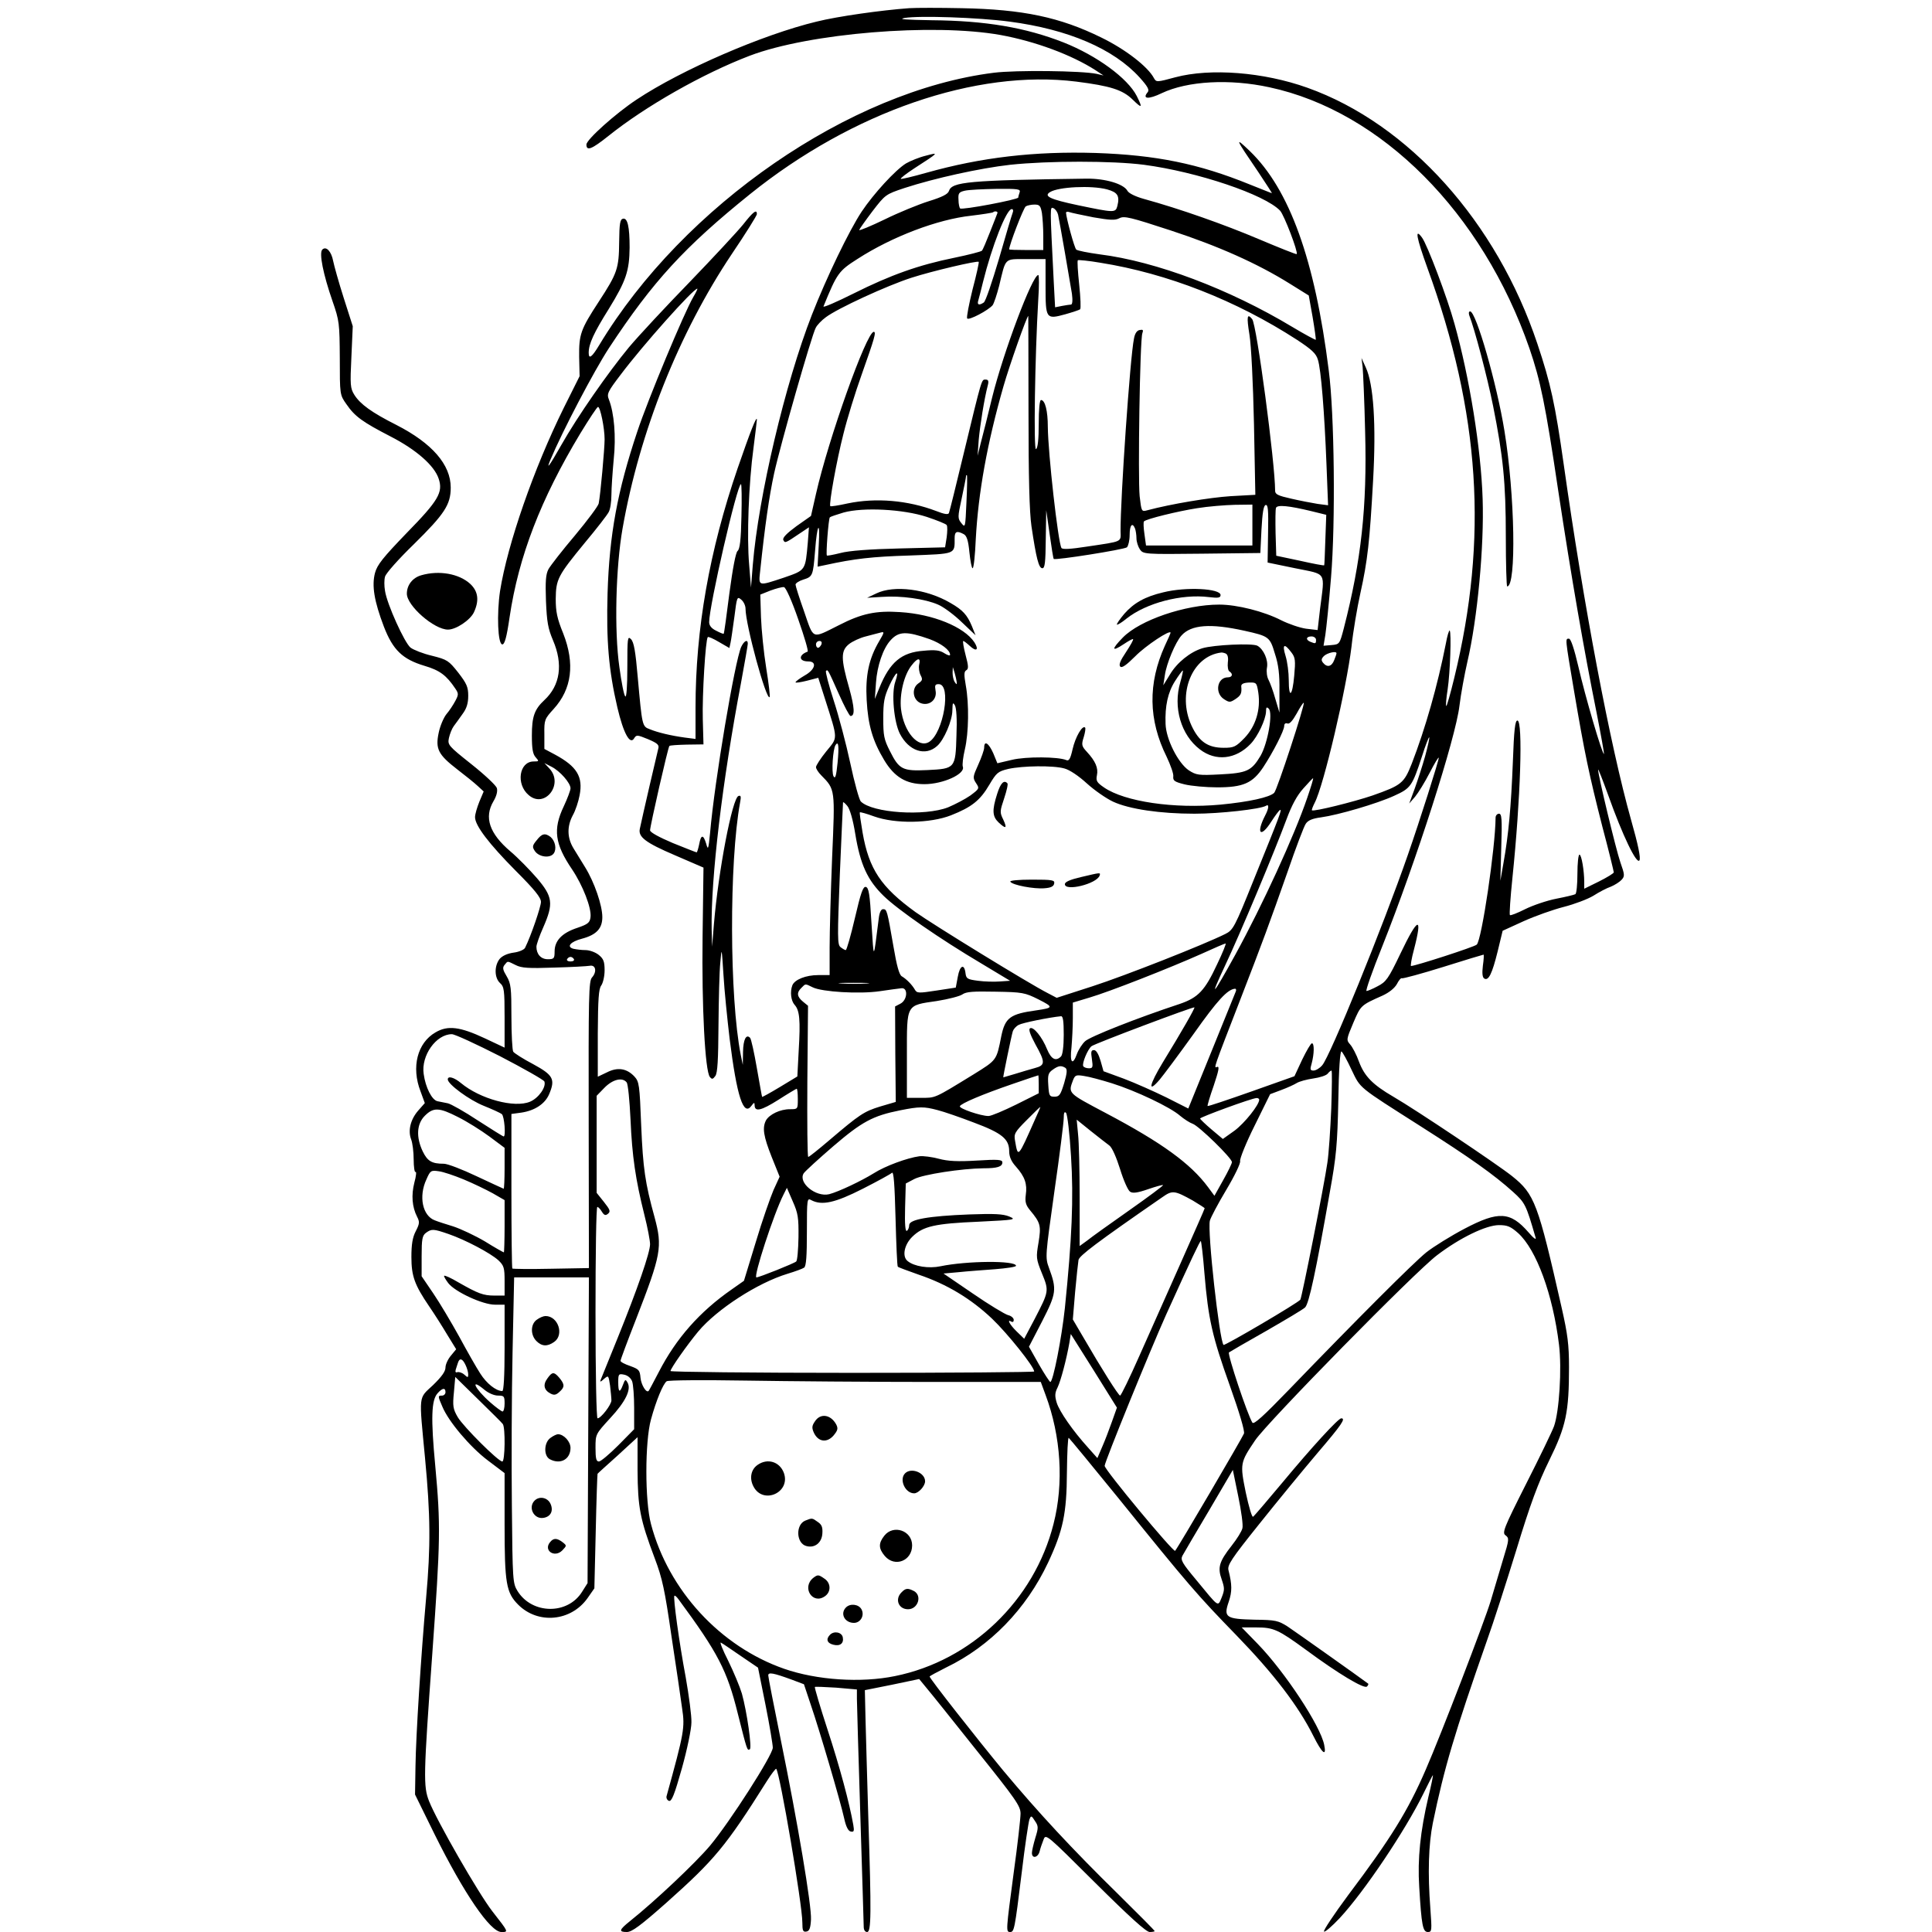 <?xml version="1.0" encoding="utf-8"?>
<!-- Generator: Adobe Illustrator 21.0.0, SVG Export Plug-In . SVG Version: 6.00 Build 0)  -->
<svg version="1.1" id="图层_1" xmlns="http://www.w3.org/2000/svg" xmlns:xlink="http://www.w3.org/1999/xlink" x="0px" y="0px"
	 viewBox="0 0 850 850" style="enable-background:new 0 0 850 850;" xml:space="preserve">
<g transform="translate(0,0) scale(1,1)">
	<path d="M423,3.6c27.1,0.5,43.4,4,61.5,12.9c10.7,5.2,20.6,12.9,23.2,17.9c1,1.8,1.3,1.8,9.4-0.4c15.4-4.1,38.8-2.3,58.1,4.6
		c44.6,15.9,83.3,59.1,101.2,112.7c5.8,17.3,7.8,26.4,11.6,53.2c8.7,61.6,20.4,123.5,29.6,156.2c3.1,10.9,4.3,16.7,3.7,17.8
		c-1.2,2.1-7.5-11.1-13.7-28.5c-2.5-6.9-4.5-12-4.5-11.4c-0.1,2.1,7.8,35,9.8,40.8c1.9,5.4,2,6.1,0.5,7.7c-0.8,0.9-3,2.3-4.7,3
		c-1.8,0.6-5.2,2.4-7.7,4c-2.5,1.5-8.3,3.7-13,4.9c-4.7,1.2-12.6,4-17.7,6.3l-9.2,4.2l-2.2,9.1c-2.4,9.7-4,13.1-5.9,11.9
		c-0.8-0.5-1-2.3-0.6-5.6c0.4-2.7,0.5-4.9,0.3-4.9s-8.2,2.4-17.7,5.4c-9.6,3-17.8,5.2-18.2,5c-0.4-0.3-1.4,0.9-2.2,2.5
		c-1,1.8-3.3,3.7-6.3,5.1c-9.7,4.3-9.6,4.3-12.9,12c-3.1,7.3-3.1,7.6-1.4,9.5c1,1.1,2.8,4.5,3.9,7.6c2.4,6.4,6,10.1,15.1,15.4
		c10,5.8,45.8,29.8,52.2,34.9c10,8,11.4,11.8,21.9,58.1c2.6,11.5,3.2,16.1,3.2,26c0,19.8-1.3,26-8.7,41c-4.9,10-8.3,19.1-14.5,39.5
		c-4.5,14.6-10.2,32.3-12.8,39.5c-14.4,41.1-18.9,56.3-23.9,80.5c-1.9,9.4-2.3,22.2-1.1,37.7c0.7,9.7,0.7,10.3-1.1,10.3
		c-2.2,0-2.8-2.8-3.8-19.9c-0.8-12.2,0.5-24.5,4-39.4c1.3-5.3,2.2-9.7,2-9.7c-0.1,0-2,3.7-4.2,8.2c-7.9,16.1-26,43.1-36.8,54.7
		c-3.4,3.6-6.5,6.3-6.9,5.9c-0.4-0.4,4.4-7.6,10.7-16.1c18.6-24.7,26.3-37.1,34.1-55.2c6.8-15.6,25.8-65.1,28.5-74
		c1.6-5.5,4.2-14,5.6-18.8c2.6-8.4,2.6-9,1-10.2c-1.6-1.1-0.9-3,9-22.6c6-11.8,11.5-23.2,12.3-25.4c2.3-6.4,3.5-25.4,2.2-35.9
		c-2.7-22-9.9-41.8-18-49.1c-3.3-2.9-4.7-3.5-8.4-3.5c-5.7,0-17.2,5.6-27.2,13.2c-9.5,7.1-74.9,73.7-80.1,81.5
		c-6.6,9.8-6.7,10.2-4.1,23c1.3,6.1,2.7,10.9,3.2,10.6c0.4-0.2,6.2-7,12.8-14.9c13.2-15.9,24.7-28.4,26-28.4
		c2.1,0,0.2,2.8-10.4,15.2c-6.2,7.3-17.7,21.3-25.6,31.2c-12.5,15.6-14.2,18.2-13.6,20.5c1.6,6.3,1.6,9.3,0.1,13.8
		c-2.4,6.9-1.2,7.6,11.4,7.9c9.2,0.1,10.4,0.4,14.5,3c3.3,2.2,32.1,22.6,35.4,25.1c0.3,0.2,0,0.8-0.5,1.3
		c-1.2,1.2-12.7-5.7-26.9-16.2c-12.2-8.9-14.2-9.8-21.8-9.8h-6.4l7.1,7.3c12,12.4,27.6,36.1,29.2,44.4c1.1,5.4-0.9,3.8-4.8-4
		c-6.6-13.2-17.5-27.4-33.8-44.2c-17.1-17.6-20.8-21.8-51.8-60.2c-11.7-14.4-21.6-26.4-22-26.7c-0.4-0.2-0.7,6.6-0.8,15.2
		c-0.1,18.1-1.7,25.6-8.3,39.7c-9.6,20.4-25.5,36.8-44.8,46.1c-4,2-7.3,3.8-7.3,4c0,0.9,20.3,26.7,32.4,41.4
		c15.8,18.9,30.6,34.8,50.5,54.3c8.8,8.7,16.1,16,16.1,16.3c0,0.2-1,0.4-2.2,0.4c-1.5,0-8.8-6.6-24-21.7
		c-21.6-21.5-21.7-21.6-22.7-18.9c-0.6,1.5-1.4,3.8-1.7,5.1c-0.7,2.8-3.4,3.4-3.4,0.7c0-0.9,0.7-3.9,1.5-6.6
		c1.4-4.5,1.4-5.2-0.2-7.5c-1.5-2.4-1.7-2.4-2.4-0.6c-0.4,1.1-2,11.7-3.4,23.5c-3.1,25.2-3.3,26-5.1,26c-1.9,0-1.8-0.6,1.6-26.2
		c1.7-12.2,3-23.9,3-25.9c0-3.3-2.1-6.3-19.1-27.5c-10.5-13.2-20.5-25.7-22.3-27.8l-3.2-3.9l-11.9,2.5l-12,2.4l0.3,13
		c0.2,7.1,0.7,26.2,1.2,42.4c1.4,43.4,1.3,51-0.5,51c-0.9,0-1.5-0.9-1.5-2.3c0-1.2-0.7-23.3-1.5-49.2s-1.5-48.9-1.5-51.1v-4.1
		l-9.1-0.8c-5-0.3-9.2-0.5-9.4-0.3c-0.2,0.2,2.3,8.7,5.6,18.8c5.4,16.5,9.6,32.2,11.3,41.8c0.5,2.8,0.3,3.3-1.1,3
		c-1.1-0.2-2.1-2.1-2.9-5.8c-1.7-7.7-10.8-38.6-14.6-49.7l-3.1-9.3l-5.3-2c-8.2-3-10.4-3.4-10.4-1.9c0,0.8,2.5,13.5,5.5,28.3
		c7.5,36.7,13.6,73,13.3,79.1c-0.2,3.8-0.7,5.1-2,5.3c-1.5,0.3-1.8-0.4-1.8-4c0-7.8-9.9-66-11.5-67.6c-0.2-0.2-2.1,2.2-4.1,5.4
		c-18.1,28.8-23.1,34.7-44.3,53.6c-11.3,10-15.1,12.8-17.3,12.8c-3.7,0-3.5-0.9,1.5-4.9c10.9-8.7,28.6-25.4,35.1-33.1
		c8.7-10.4,27.6-39.9,27.6-43.1c0-1.3-1.4-9.8-3.2-18.8l-3.3-16.4l-7.5-5.1c-4.1-2.8-8-5.5-8.8-5.9c-0.7-0.5,0.7,3.1,3.2,8
		c2.4,4.9,5.1,11.4,6,14.4c2.2,7.9,4.5,23.9,3.5,24.5c-1.2,0.7-1.2,0.5-5.3-15.7c-4.7-19-8.7-26.7-26.1-50.3
		c-0.8-1.1-1.6-1.8-1.8-1.5c-0.6,0.7,2.1,20.5,5,35.9c1.4,8,2.6,16.9,2.5,19.8c0,2.9-1.9,12-4.2,20.2c-3.3,11.7-4.5,14.7-5.7,14.3
		c-0.8-0.3-1.3-1.3-1-2.2c7.7-27.9,8.1-30,6.8-38.5c-0.6-4.5-2.7-18.8-4.7-31.9c-2.9-20.1-4-25.3-7.3-34
		c-6.5-17.2-7.5-22.5-7.6-38.8v-14.6l-8.7,8c-4.9,4.4-8.9,8-8.9,8.1c-0.1,0.1-0.5,11.4-0.8,25.3l-0.6,25.1l-3,4.3
		c-7.3,10.3-21.8,11.6-30.5,2.9c-5.3-5.3-6-9.4-6-35.4v-22.5l-7.4-5.6c-7.7-5.8-17.3-17.1-20-23.7c-2-4.6-2-4.8-0.1-4.8
		c0.8,0,1.5-0.7,1.5-1.5c0-2.1-1.4-1.9-3.5,0.5c-2.7,3-3,10.8-1,31.9c2.4,26.2,2.3,32.4-1.3,82.6c-3.9,54-4,58.4-1.4,65
		c3.4,8.6,21.8,40.7,27.9,48.5c7.1,9.1,7.1,9,3.9,9c-4.9,0-16.5-17-29.4-43l-8.6-17.5l0.2-12.5c0.2-13.8,2.4-48.2,4.7-74.3
		c2-22.4,1.9-36-0.5-61.2c-2.7-28.5-3-26,3.5-32.1c3.8-3.7,5.5-6,5.5-7.8c0-1.3,1.1-3.7,2.4-5.2l2.3-2.8l-4-6.5
		c-2.2-3.7-5.7-9.2-7.9-12.4c-6.4-9.4-7.8-13.3-7.8-21.7c0-5.5,0.5-8.6,1.9-11.3c1.7-3.3,1.8-4.1,0.6-6.4c-2.2-4.3-2.6-9.5-1.2-15
		c0.8-2.9,1-5,0.5-4.7c-0.4,0.3-0.8-2.2-0.8-5.5c0-3.3-0.5-7.2-1.1-8.8c-1.5-3.9-0.3-8.8,3.1-12.7l2.9-3.3l-1.9-5.2
		c-4.1-10.6-1.4-21.3,6.6-25.9c5.4-3.2,10.8-2.5,21.7,2.6l8.7,4.1v-13.3c0-12-0.2-13.5-2-15.1c-2.5-2.3-2.6-7.5-0.2-10.6
		c1.2-1.4,3.4-2.4,6.2-2.8c2.4-0.3,4.6-1.3,5-2.1c2.6-5.2,7-18.1,7-20.2c0-1.9-2.7-5.3-11.1-13.7c-11.8-11.9-17.9-19.9-17.9-23.6
		c0-1.3,0.9-4.3,1.9-6.8l1.9-4.5l-2.6-2.4c-1.5-1.4-5.6-4.7-9-7.3c-8.4-6.5-9.7-9-8.2-16.1c0.6-3,2.2-6.7,3.4-8.2
		c1.3-1.5,3-4.1,3.9-5.8c1.5-2.8,1.5-3.3,0-5.5c-3.9-5.8-6.8-8-13.6-10c-9.6-2.9-13.8-6.9-17.8-17.2c-4.3-11.3-5.4-18.1-3.9-23.7
		c1-3.6,3.5-6.7,13.9-17.5c14-14.3,16.1-17.9,14.1-23.9c-1.9-5.8-9.9-12.8-21.2-18.6c-12.4-6.4-15.7-8.8-19.4-14.2
		c-2.9-4.1-2.9-4.2-2.9-20.2c-0.1-15.4-0.2-16.5-3.2-25.1c-4.1-11.8-6-21.2-4.5-22.7c1.7-1.7,4,0.8,4.8,5.1c0.4,2,2.4,9.2,4.6,16.1
		l4,12.5l-0.6,13.5c-0.6,12.4-0.5,13.8,1.3,16.7c2.6,4.1,7.5,7.7,18.6,13.3c15.6,8,23.8,17.4,23.8,27.5c0,7.5-2.7,11.6-16.2,24.9
		c-6.7,6.5-12.4,12.9-12.7,14.3c-0.4,1.3-0.4,4.1,0,6.3c0.9,5.9,8.6,22.8,11.2,24.9c1.3,1,5.6,2.7,9.5,3.6c6.7,1.7,7.3,2.1,11.5,7.4
		c3.7,4.8,4.4,6.3,4.4,10.2c0,3.3-0.7,5.6-2.5,8c-1.3,1.9-3.1,4.3-3.9,5.4c-0.8,1.1-1.7,3.4-2.1,5.2c-0.6,3-0.3,3.4,9.9,11.5
		c5.8,4.6,10.8,9.3,11.2,10.5c0.4,1.5-0.2,3.6-1.5,5.8c-4.2,7.1-1.8,14.2,7.5,22.1c3.2,2.7,8.3,7.9,11.6,11.7
		c7,8.2,7.4,11.2,2.8,21.7c-1.7,3.8-3,7.6-3,8.5c0,3.3,2,5.5,5,5.5c2.7,0,3-0.3,3-3.4c0-4.8,3.3-8.2,10-10.4
		c4.7-1.6,5.5-2.3,5.8-4.7c0.5-4-3.4-14-8.1-21c-7.6-11.2-8.5-17.6-3.7-27.7c1.6-3.4,3-7.1,3-8c0-2.3-4.6-7.6-8.4-9.5l-3.1-1.6
		l2.3,2.5c6.3,6.9-2.2,17.7-9.2,11.6c-5.7-4.8-4.2-14.8,2.2-14.8c2.4,0,2.4-0.1,0.9-1.8c-1.3-1.4-1.7-3.8-1.7-9.6
		c0-8.3,1.1-11.5,5.5-15.6c7-6.5,8.3-15.8,3.8-26.3c-2.2-5.2-2.7-8-3.1-17.3c-0.3-8.7-0.1-11.7,1.1-14c0.9-1.6,6.1-8.3,11.7-14.9
		c5.5-6.6,10.2-12.9,10.4-14c0.8-4,2.6-24.2,2.6-28.2c0-5-1.9-14.3-2.9-14.3c-0.4,0-3.9,5.3-7.8,11.7c-17.4,28.9-27.1,54-31.1,80.8
		c-1.3,9-2.2,12-3.2,12c-2,0-2.5-13.4-1-23.5c3.3-20.7,14.9-54,28-80.5l7-14l-0.2-8.5c-0.1-9.9,0.6-12,8.7-24.4
		c8.1-12.4,8.8-14.5,8.9-26.1c0.1-8.3,0.4-10,1.7-10.3c2-0.4,2.9,3.5,2.9,12.7c-0.1,10.3-1.6,14.7-9.1,26.9
		c-6.7,10.7-8.9,15.5-8.9,19.4c0,3,1.4,2,4.7-3.5C300.7,90.4,374,39.9,437.3,32c9.6-1.2,38.6-0.9,45.2,0.5l3,0.7l-3.5-2.3
		c-10.6-6.8-26.5-12.7-41.8-15.5c-29.7-5.3-84.2-0.8-110.3,9.1c-20.7,7.9-46,22.3-62.2,35.3c-7.4,5.9-9.7,6.8-9.7,3.8
		c0-2.2,13-13.8,22.1-19.8c19.7-13.1,55.5-28.6,79.2-34.3c9.2-2.3,28.4-5,40.7-5.9C403,3.4,413.4,3.4,423,3.6z M398,7.9
		c-3.1,0.6,0.6,0.8,12,1c23.6,0.2,41.2,3.2,58,9.8c14.6,5.8,28.1,15.7,32.1,23.5c2.7,5.4,2.4,5.7-1.8,1.6c-4.4-4.3-9.8-6-24.8-7.9
		c-44-5.5-98.5,13.3-143.5,49.5c-28.8,23.2-42.7,38.3-62,67.6c-6.7,10.2-20.7,37-25.8,49.2c-2.1,5-0.6,3,4.8-6.5
		c7-12.4,20.6-31.9,29.7-42.9c4.2-5,16.2-17.9,26.7-28.7c10.5-10.9,21.1-22.3,23.6-25.4c4.4-5.6,6-6.8,6-4.5c0,0.6-4.9,8.5-11,17.5
		c-23.3,34.8-40.6,78.2-48.1,120.8c-3,17.1-3.7,45-1.4,61c0.9,6.6,2,12.4,2.6,12.9c0.5,0.6,0.9-4.2,0.9-12.9
		c0-12.9,0.1-13.8,1.6-12.3c1.3,1.3,2,5.4,3,17c1.9,21,1.9,21.4,5.2,22.6c3.6,1.5,9.6,2.9,15.5,3.7l4.7,0.6v-13.8
		c0-34.5,6.1-69,18.5-105.2c5.6-16.2,8.4-23.4,8.5-21.5c0,0.5-0.7,6.2-1.5,12.5c-2.1,15.4-3,39.2-1.9,51.4l0.8,10l0.8-10
		c2.5-30.1,14.2-79.8,26-110c6.4-16.4,16.4-37.1,21.9-45.4c5.2-7.8,14.8-18.3,19.5-21.2c1.9-1.1,5.8-2.7,8.7-3.4
		c6-1.6,5.9-1.5-5.1,5.6c-3.5,2.3-6.1,4.3-5.9,4.6c0.2,0.2,5.3-1,11.3-2.7c24.2-6.8,47.6-9.5,74.4-8.7c26.6,0.9,45.3,4.7,67.7,13.8
		c5.3,2.1,9.7,3.9,9.9,3.9c0.1,0-2.6-4.2-6-9.3c-10.3-15.1-10.6-15.8-3.7-9.2c17.4,16.8,28.6,47.7,34.7,96.5c2.5,19.1,3,66.9,1,91
		c-0.9,11.3-2.1,22.7-2.5,25.3l-0.8,4.8l3.5-0.3c3.5-0.3,3.6-0.4,5.4-7.3c7.7-29.9,10.3-53.5,9.4-86.5c-0.3-13.5-0.9-26.3-1.1-28.5
		l-0.5-4l1.9,4.2c3.4,7.3,4.6,25,3.2,49.7c-1.5,26.9-2.4,35.2-5.6,49.6c-1.4,6.3-3.2,16.9-3.9,23.5c-2.2,18.2-12.2,61.1-16.2,68.7
		c-0.8,1.6-1.4,3.1-1.2,3.3c0.7,0.7,18.7-3.8,26.6-6.5c12.8-4.5,13.9-5.4,17.3-14c6-15.5,11.4-34.5,15-52.8c0.6-3.4,1.4-6,1.7-5.8
		c0.8,0.9,0.2,18.6-0.9,25.9c-0.6,3.8-0.9,7.1-0.6,7.3c0.2,0.3,1.8-5.3,3.5-12.3c15-61.4,11.4-116.7-11.8-180.4
		c-4.8-13.3-5.7-17.9-2.4-13.4c2.3,3,11.2,26.6,14.3,37.9c6.6,23.5,11.7,55.1,12.4,77.1c0.7,21-2.3,52.8-6.7,71.6
		c-1.3,5.7-2.9,14.4-3.5,19.4c-1.7,14.3-19.1,68.5-33.9,105.7c-4.4,10.9-7.5,19.8-7,19.8s2.7-0.9,4.9-2.1c3.7-1.9,4.7-3.2,10.1-14.5
		c7.7-16.1,9.8-16.7,5.9-1.7c-1.1,4-1.6,7.3-1.3,7.3c1.9,0,27.9-8.4,28.9-9.4c2.2-2,8.2-42.6,8.3-55.9c0-0.9,0.7-1.7,1.5-1.7
		c1.2,0,1.4,2.2,1,14.7l-0.4,14.8l1.4-8c2.2-12.3,3.3-24.3,4.1-44.3c0.5-14.3,1-18.2,2-18.2c2.5,0,1.4,34.5-2.2,69.3
		c-0.9,8.7-1.4,16-1.1,16.3c0.3,0.3,3.3-0.9,6.7-2.6s9.6-3.8,13.7-4.6c4.1-0.8,7.9-1.7,8.4-2s0.9-4.3,0.9-9c0-4.6,0.4-8.4,0.9-8.4
		c0.9,0,2.1,7.1,2.1,12.1v2.9l6.5-3.2c3.6-1.8,6.5-3.6,6.5-4s-2.2-9.5-5-20c-5.9-23.1-7.9-32.7-12.5-59.9c-4-23.7-3.9-22.9-2.2-22.9
		c0.8,0,2.3,4.5,4.1,12.2c2.9,12.8,10.6,39.1,11.3,38.5c0.1-0.2-1.3-8.2-3.2-17.8c-5.6-27.8-11.1-59.4-17-98.4
		c-5.6-37.7-7.8-48.2-12.6-62.2C652.2,93.6,607.8,49,558.5,38.4c-17.5-3.8-36-2.8-47.4,2.6c-5.8,2.8-8.7,2.6-6.2-0.4
		c0.9-1,0.1-2.5-3.5-6.5C490,21.5,470,12.9,444.1,9.5C430.5,7.7,404.5,6.8,398,7.9z M444.4,72.5c-13.3,1.5-33.2,5.9-46.4,10.2
		c-8.4,2.8-8.5,2.9-14.2,10.3c-3.1,4.1-5.7,7.8-5.8,8.2c0,0.4,5.1-1.7,11.3-4.7c6.1-3,14.9-6.6,19.4-8c5.8-1.8,8.4-3.1,8.8-4.5
		c1.3-4,8.7-4.7,60.5-5.4c8.3-0.1,16.3,2.3,18,5.3c0.5,1.1,3.6,2.6,7.2,3.6c16,4.4,35.5,11.3,50.6,17.7c9,3.8,16.5,6.8,16.7,6.6
		c0.7-0.9-5.5-17.1-7.3-19.1c-6.7-7.1-36.4-17.1-59.9-20.2C489.4,70.7,461.3,70.7,444.4,72.5z M462,84.5c-3,1.8,0,3.2,12.3,5.8
		c15.9,3.3,16.5,3.4,17.3,0.3c1.1-4.5,0.1-6-4.6-7.3C480.1,81.5,465.7,82.2,462,84.5z M438.4,83.1c-6,0.1-12.2,0.4-13.9,0.8
		c-2.6,0.6-3,1.1-2.8,4c0,1.8,0.4,3.5,0.7,3.8c0.8,0.8,25.6-3.9,25.6-4.8c0-0.4,0.3-1.4,0.6-2.3C449.1,83.2,447.9,83,438.4,83.1z
		 M455.1,90c-1.4,0-3.2,0.4-3.8,0.8c-1,0.6-7.3,17-7.3,18.9c0,0.2,3.4,0.3,7.5,0.3h7.5v-6.3c0-3.4-0.3-7.9-0.6-10
		C457.8,90.5,457.4,90,455.1,90z M463.5,91.6c-1.6-0.6-1.6-1.6,0.1,32.3l0.6,11.3l3-0.6c1.7-0.3,3.5-0.6,4-0.6
		c0.6,0,0.8-1.8,0.4-4.8c-0.8-4.9-5.3-31.1-6.1-34.8C465.2,93.2,464.3,92,463.5,91.6z M445.1,92c-2.3,0-8.7,16.3-12.6,32
		c-0.9,3.6-1.8,7.3-2.1,8.2c-0.6,1.9,0.3,2.3,2.4,0.9c0.8-0.4,3.7-9.1,6.7-19.2c2.9-10.1,5.6-19.2,6-20.2S445.8,92,445.1,92z
		 M436.9,93.4c-0.2,0.2-4.6,0.9-9.6,1.5c-14.8,1.6-34.8,9.2-50,19c-8.3,5.3-9,6.2-15,20.9c-0.3,0.7,5.7-1.9,13.3-5.7
		c16.2-8.1,28.5-12.5,44.3-15.7c6.3-1.3,11.7-2.7,12.1-3.1s2-4.2,3.6-8.3c1.6-4.1,3.1-7.8,3.2-8.2C439.2,93,437.6,92.7,436.9,93.4z
		 M470.4,93.3c-0.8-0.3-1.4-0.1-1.4,0.3c0.2,2.7,3.7,15.5,4.5,16.2c0.6,0.5,5.2,1.4,10.3,2.1c24.8,3.1,57.1,15.3,84.7,31.9
		c5.5,3.3,10.2,5.8,10.4,5.7c0.1-0.2-0.5-4.7-1.4-10l-1.7-9.5l-8.2-5.1c-14.4-9-31.5-16.6-52.5-23.5c-17.7-5.8-20.5-6.5-22.6-5.4
		c-1.9,1-4,0.9-11.5-0.4C475.9,94.6,471.2,93.6,470.4,93.3z M460,114h-8.5c-9.8,0-8.9-0.8-11.9,11.7c-1,3.9-2.3,7.8-2.9,8.6
		c-2,2.3-10.5,6.8-11.2,5.8c-0.3-0.6,0.8-6.3,2.4-12.8c1.7-6.4,2.9-11.9,2.7-12.1c-0.6-0.6-20.3,4-29.6,7
		c-10.6,3.4-32.6,13.5-37.7,17.4c-1.8,1.3-3.8,3.4-4.4,4.6c-1.8,3.3-15.5,51.3-18.3,64c-2.2,10.1-4.1,23.4-6.1,42.5
		c-0.8,7.4-1.3,7.3,10.5,3.4c9.5-3.3,9.3-3,10.4-15.4l0.5-6.7l-4.2,2.8c-6.2,4.2-6.4,4.3-7.1,2.7c-0.3-1,1.6-2.9,5.8-6l6.4-4.5
		l2.2-9.7c5.5-24.3,22.2-71.1,25.4-71.3c1.2,0,0.4,2.7-5.3,18.8c-2.8,7.8-6.4,19.5-8,26c-3,11.7-6.5,31.1-5.8,31.9
		c0.2,0.2,3.6-0.3,7.6-1.2c12.4-2.6,26.5-1.4,38.9,3.3c3.8,1.5,5.4,1.7,5.7,0.9c0.3-0.7,3.2-12.5,6.5-26.2
		c8.1-33.5,7.8-32.5,9.6-32.5c1.2,0,1.5,0.6,1,2.5c-1.6,6.1-3.4,17.6-4,24l-0.5,7l1.5-6c0.9-3.3,3.1-12.1,4.9-19.6
		c4.9-19.8,17.7-53.9,20.3-53.9c0.4,0,0.4,4.8,0,10.7c-1.5,25.7-2.1,66.6-1,65.9c0.8-0.5,1.2-4.3,1.2-11.2c0-6.4,0.4-10.4,1-10.4
		c1.8,0,3,4.8,3,11.8c0.1,11.6,4.5,50.8,6,53.3c0.5,0.7,4,0.5,11.1-0.6c16.1-2.4,15-1.9,14.9-6.8c-0.1-14.1,4.2-76.6,5.9-84.7
		c0.4-2.3,1.3-3.6,2.5-3.8c1.5-0.3,1.7,0,1.2,1.4c-1.1,2.7-2,63.6-1.2,71.7c0.8,6.8,0.8,6.9,3.4,6.2c10.5-2.8,27.4-5.6,36.6-6.2
		l10.9-0.6l-0.6-31.1c-0.4-18.3-1.2-34.5-2-39.4c-1.3-8.1-1-9.5,1.2-6.8c2,2.3,10.1,63.4,10.1,75.5c0,1.6,1.3,2.2,7.1,3.5
		c3.9,0.9,9.1,1.9,11.6,2.3l4.6,0.6l-0.7-17.9c-0.9-23-2.4-42-3.8-46.2c-0.8-2.7-2.8-4.5-9.2-8.7c-26.7-17.3-57-29.2-86.5-33.9
		c-5.2-0.9-9.7-1.3-9.9-1.1c-0.3,0.3,0,5.1,0.6,10.7c0.6,5.7,0.8,10.6,0.4,10.9c-0.4,0.3-3.4,1.3-6.6,2.2c-8.4,2.3-8.6,2-8.6-12.4
		L460,114L460,114z M306.8,127c-1.8,0-24.1,25-33.7,37.8c-5.8,7.6-6.2,8.5-5.2,11c2.3,5.9,3.2,16.2,2.1,26.4c-0.5,5.5-1,12.5-1,15.5
		s-0.5,6.4-1.2,7.6c-0.6,1.2-5.3,7.3-10.5,13.5c-11.9,14.5-12.7,16-12.8,24.7c0,5.6,0.6,8.6,3.3,15.2c5.2,13.3,3.8,24.4-4.2,33.2
		c-4,4.4-4.2,4.8-4.1,11.1v6.5l4.7,2.5c9.6,5.2,12.4,9.7,10.8,17.9c-0.5,2.7-1.8,6.7-3,8.8c-2.6,4.9-2.5,9.9,0.3,14.5
		c1.2,2,3.5,5.7,5.1,8.3c4.1,6.6,7.6,16.8,7.6,22c0,5-2.6,7.8-9,9.5c-5,1.3-6.9,3.5-3.8,4.4c1.3,0.3,3.7,0.6,5.4,0.6
		s4.3,0.9,5.8,2.1c2.1,1.7,2.6,2.9,2.6,6.8c0,2.6-0.7,5.6-1.5,6.7c-1.1,1.5-1.4,5.8-1.5,21v19.1l4-1.9c4.7-2.4,8.7-1.8,12.1,1.8
		c2.1,2.3,2.3,3.5,3,21.7c0.8,18.7,1.7,25.1,5.9,40.3c3.5,13,2.9,16.3-8.1,44.6c-3.8,9.7-6.9,18-6.9,18.5s1.9,1.5,4.3,2.3
		c3.8,1.4,4.2,1.8,4.5,5.2c0.3,3.1,2.6,6.9,3.6,5.7c0.2-0.2,2.2-4,4.5-8.4c7.6-14.7,17.9-26.4,32-36.2l5.4-3.8l5.2-17
		c2.8-9.4,6.4-19.6,7.8-22.9l2.7-5.9l-3.5-8.7c-3.6-9.1-4.2-12.8-2.5-16.1c1.5-2.6,6.2-4.9,10.5-4.9c3.5,0,3.5,0,3.5-4.5
		c0-2.5-0.2-4.5-0.5-4.5c-0.2,0-3.9,2.2-8.1,4.9c-7.6,4.8-10.4,5.4-10.4,2.3c0-1.3-0.3-1.2-1.4,0.3c-3.5,4.8-6.4-4-9.6-29.5
		c-1-8.5-2.3-21.1-2.7-28c-0.8-12.4-0.8-12.4-1.4-5.5c-0.4,3.8-0.7,16.3-0.8,27.6c-0.1,15.1-0.4,21-1.4,22.3
		c-1.1,1.5-1.5,1.5-2.4,0.4c-2.1-2.6-3.6-30.8-3.2-61.7l0.4-30.4l-12.5-5.4c-13.1-5.6-16.3-8.1-15.5-11.7c1.1-5.3,7.6-33.3,8.1-35.2
		c0.5-1.7-0.3-2.4-4.5-4.2c-4.7-1.9-5.1-2-6.1-0.4c-1.8,3.1-4.7-2.1-7.4-13.6c-3.8-16.3-4.9-29.3-4.3-50.2
		c0.8-25.8,4.3-44.9,13.1-71.2c4.6-13.9,20.7-52.5,24.6-59.1C306.2,128.7,307,127,306.8,127z M452.4,139c-0.6,0-8.3,21.8-10.9,30.9
		c-7.2,25.1-11.1,46.9-12.2,67.3c-0.3,7.1-0.9,12.8-1.4,12.8c-0.4,0-1-3.2-1.4-7c-0.5-5.3-1.2-7.3-2.5-8c-3-1.6-4-1.2-4,1.7
		c0,7.3,0.8,6.9-19.8,7.7c-16.5,0.5-24.3,1.4-37.1,4.2l-3.4,0.7l0.5-9.3c0.7-11.6-0.7-9.7-1.6,2.3c-0.9,11-1,11.4-5.2,12.7
		c-1.9,0.6-3.4,1.6-3.4,2.2s1.7,6,3.8,11.9c4.3,12.5,3.2,12,15.2,6c10.1-5.2,16.4-6.5,27-5.8c14.5,0.9,28.2,6.5,32.7,13.3
		c2.1,3.3,0.9,4.3-2,1.6c-1.3-1.2-2.6-2.2-2.9-2.2s0.1,2.7,1,6.1c1.3,4.9,1.4,6.2,0.3,6.8c-1,0.6-1,2-0.2,6.6
		c1.5,8.2,1.3,20.9-0.4,28.2c-0.8,3.4-1.2,6.8-0.9,7.6c1.2,3.2-8.7,7.7-16.9,7.7c-8,0-13.2-3.1-17.7-10.6
		c-5.1-8.5-7.1-15.4-7.7-26.4c-0.6-10.7,0.9-18.1,5.5-25.9c2.3-3.9,2.4-4.3,0.6-3.8c-1,0.3-4,1-6.5,1.7c-2.5,0.6-5.9,2.2-7.4,3.4
		c-3.6,2.9-3.6,6.4,0.1,19.3c2.4,8.7,2.6,12.3,0.6,12.3c-0.5,0-2.8-4.4-5.2-9.8c-4.9-11-4.8-10.7-5.6-10c-0.3,0.4,1.2,6.2,3.4,13
		c2.2,6.7,5.5,19.2,7.3,27.6c1.8,8.5,3.9,16,4.6,16.8c5.1,5.1,28.1,6.6,38.4,2.6c3.1-1.3,7.5-3.6,9.8-5.2c4-3,4.1-3.1,2.5-5.5
		c-1.5-2.3-1.4-2.8,1-8.1c1.4-3.1,2.6-6.5,2.6-7.5c0-3.3,2-2,4,2.5l1.8,4.4l6.4-1.5c6.2-1.5,20.4-1.4,23.9,0.1
		c1.2,0.5,1.8-0.4,2.8-4.8c1.2-5.3,4.3-10.7,5.5-9.5c0.3,0.3,0,2.2-0.6,4.2c-1.1,3.4-0.9,4,1.4,6.5c3.7,4,5.1,7.1,4.4,10.3
		c-0.5,2.5,0,3.2,3.2,5.4c9.1,6.2,30.7,9.4,51.2,7.5c12.5-1.2,21.6-3.2,23.6-5.2c1.3-1.3,13.6-38.9,13-39.6
		c-0.2-0.2-1.6,1.9-3.1,4.7c-1.8,3.2-3.2,4.8-4.1,4.4c-0.8-0.3-1.4,0.1-1.4,1.1c0,2-4.8,11.4-9.2,18.1c-4.7,7.1-8.9,8.9-20.3,8.9
		c-4.9,0-11.4-0.6-14.3-1.3c-4.4-1.1-5.2-1.6-5-3.5c0.2-1.1-1.2-5-2.9-8.6c-8.1-16.3-8.3-32.3-0.8-48.9c1.4-2.9,2.5-5.5,2.5-5.7
		c0-1.6-11,5.7-15.5,10.3c-3.9,3.9-5.9,5.3-6.6,4.6c-0.8-0.8,0-2.7,2.5-6.4c1.9-2.9,3.4-5.5,3.1-5.7c-0.2-0.2-2,0.8-4.1,2.2
		c-5.4,3.6-5.5,2.3-0.4-2.9c7.5-7.7,27.5-14.5,42.4-14.5c7.9,0,19.7,3,27.3,6.9c3.2,1.6,8.1,3.3,10.9,3.7l5.1,0.6l1.1-9.5
		c2.1-16.6,3.1-14.8-11-17.7l-12.1-2.5l0.2-12.9c0.2-10.3,0-12.7-1.1-12.4c-0.9,0.3-1.4,3.5-1.8,10.8l-0.5,10.3l-25.7,0.3
		c-25.4,0.3-25.8,0.2-27.3-1.9c-0.8-1.2-1.5-3.4-1.5-4.8c0-1.5-0.3-3.4-0.6-4.3c-1.2-3-2.4-1.6-2.4,2.8c0,2.4-0.6,4.8-1.2,5.4
		c-1.3,1-31.6,5.8-32.2,5.1c-0.2-0.2-1-5.1-1.8-10.9l-1.5-10.5l-0.2,12.7c-0.1,10.3-0.4,12.8-1.5,12.8c-1.6,0-2.7-4.4-4.8-18.5
		c-0.9-6.3-1.3-21.4-1.3-50.7C452.5,157.8,452.4,139,452.4,139z M425.4,209.1c-0.2-0.2-0.4,0-0.4,0.5c0,0.6-0.9,4.9-1.9,9.7
		c-1.8,8.3-1.8,8.8-0.1,10.9c1.7,2.1,1.7,1.9,2.2-9.3C425.5,214.6,425.6,209.3,425.4,209.1z M326,213c-1.7,0-14,53.6-14,60.7
		c0,1.5,1,2.8,3.1,3.8c1.7,0.9,3.2,1.5,3.3,1.3c0.2-0.2,1.3-8.2,2.5-17.8c1.5-11.2,2.8-17.9,3.6-18.6c1-0.8,1.5-4.8,1.7-15.2
		C326.4,219.4,326.3,213,326,213z M551,222l-7.7,0.1c-4.3,0.1-11.8,0.7-16.7,1.5c-8.3,1.3-22.3,4.7-23.3,5.8
		c-0.3,0.3-0.2,2.8,0.2,5.5l0.7,5.1h23.4H551v-9V222z M561.4,223.4c-0.3,0.7-0.3,5.7-0.2,11.2l0.3,9.9l10.4,2.2
		c5.8,1.3,10.5,2.2,10.7,2c0.1-0.1,0.3-5.2,0.5-11.2l0.4-11l-6.5-1.6C567.1,222.5,562,222,561.4,223.4z M371.1,225.5
		c-3,0.9-5.7,1.8-6,2.1c-0.6,0.6-1.8,16.4-1.3,16.8c0.1,0.2,2.8-0.3,6-1.1c3.6-1,13-1.7,25.9-2l20.1-0.5l0.7-4.4
		c0.3-2.4,0.4-4.8,0-5.4c-0.3-0.5-4.3-2.1-8.8-3.6C397.3,224,379.7,223.1,371.1,225.5z M344.9,258.3c-0.8-0.1-3.4,0.6-5.9,1.5
		l-4.5,1.8l0.3,9.9c0.2,5.5,1.2,15.6,2.3,22.4c1.1,6.8,1.8,12.6,1.5,12.8c-1.5,1.5-10.6-31.9-10.6-38.9c0-1.3-0.8-3.1-1.9-4
		c-1.8-1.5-1.9-1.2-3,7.6c-0.7,5-1.4,10.1-1.7,11.4l-0.5,2.3l-4.5-2.6c-2.5-1.5-4.8-2.5-5-2.2c-1,1-2.5,25.7-2.2,36.2l0.3,11
		l-7.3,0.1c-4,0.1-7.5,0.3-7.7,0.6c-0.6,0.5-8.5,35.3-8.5,37.1c0,0.9,4.1,3.1,10,5.6c5.5,2.2,10.2,4.1,10.5,4.1
		c0.2,0,0.7-1.6,1.1-3.5c0.8-4.4,1.8-4.5,3.1-0.3c0.8,3,1,2.5,1.7-4.7c2-23.1,10.9-75.6,13.7-81.9c1.3-2.7,2.9-3.5,2.9-1.4
		c0,0.7-1.4,8.5-3,17.3c-8.2,43.3-13.3,85.8-12.9,108.5l0.2,7.5l0.8-10c2-23.6,8.1-55.4,10.8-56.3c1.1-0.4,1.2,0.3,0.7,2.9
		c-4.8,26.2-4.7,85.7,0.3,111l0.9,4.4l0.1-5.7c0.1-5.5,1.4-8,3.1-6.2c0.5,0.5,1.8,6.5,3,13.4c1.2,6.8,2.2,12.5,2.3,12.6
		c0.1,0.1,3.6-1.8,7.9-4.4l7.6-4.6l0.6-11.5c0.8-13.3,0.4-17.6-1.8-20c-1.6-1.8-2.1-5.7-1-8.6c1-2.5,5.9-4.5,11.4-4.5h5v-12.3
		c0-6.7,0.5-24.5,1.1-39.5c1.3-30.1,1.4-29.8-4.8-36.1c-1.3-1.3-2.3-2.9-2.3-3.6s2-3.8,4.5-6.9c5.2-6.4,5.3-4.8-0.6-23.3l-2.9-9.1
		l-5,1.3c-2.8,0.7-5,1-5,0.7c0-0.4,1.8-1.7,4-3c4.7-2.6,5.6-6.2,1.6-6.2c-4.2,0-4.4-2.8-0.3-4.3c0.5-0.1-1.4-6.5-4.1-14.2
		C348.3,264.1,345.7,258.4,344.9,258.3z M519.8,279.6c-2.7,3-6.6,12.4-7.3,17.4l-0.7,4.5l2.9-4.7c3.1-5.3,9-10,14.3-11.6
		c5-1.5,22-2.3,24.2-1.1c2.7,1.5,4.9,6.3,4.2,9.7c-0.3,1.7,0,4,0.7,5.3s2.1,5.1,3,8.4l1.8,6v-9.6c0.1-7.1-0.4-11.5-2-16.3
		c-2.2-7.4-2.6-7.7-13.4-10.1C532.6,274.2,524.1,274.8,519.8,279.6z M391.8,281.7c-3.3,3.6-5.9,11.3-6.4,18.6l-0.5,7.2l2-4.9
		c4.6-11.3,9.7-15.6,19.5-16.3c5.1-0.5,7.1-0.2,9.1,1.1c1.4,0.9,2.5,1.2,2.5,0.7c0-2.1-3.9-5-9-6.9
		C398.8,277.6,395.4,277.7,391.8,281.7z M577,280c-2.4,0-2.7,1.5-0.4,2.4c2.2,0.9,2.4,0.8,2.4-0.9C579,280.7,578.1,280,577,280z
		 M360.5,282c-0.8,0-1.5,0.7-1.5,1.5s0.4,1.5,0.9,1.5s1.1-0.7,1.5-1.5C361.7,282.6,361.4,282,360.5,282z M565.6,288.6
		c0.8,2.6,1.4,7.3,1.4,10.6c0,8.4,1.6,7.2,2.4-1.9c0.6-6.6,0.5-8-1.2-10.2C565,282.8,564,283.4,565.6,288.6z M537.2,287.1
		c-12.8,1.6-19.4,18.2-13,32.1c3.3,7.1,7.2,9.8,14.2,9.8c4.5,0,5.3-0.4,9.2-4.4c4.9-5.2,7.1-12.4,6-19.9c-0.7-4.4-0.8-4.5-4.2-4.4
		c-2.4,0.1-3.4,0.7-3.3,1.7c0.3,3.1-0.2,4-2.6,5.6c-2.3,1.5-2.7,1.5-5,0c-4.2-2.7-3-9.6,1.7-9.6c2,0,2.4-1.5,0.7-2.6
		c-0.6-0.3-0.9-2.1-0.7-4c0.3-2.2-0.1-3.5-1-3.9C538.5,287.2,537.5,287,537.2,287.1z M582.5,288.6c-1.2,1.2-1.3,1.9-0.4,3
		c1.8,2.2,3.8,1.7,4.9-1.2c0.6-1.4,1-2.7,1-3C588,286.3,584,287.2,582.5,288.6z M401.1,292.7c-3.4,4.2-5.4,12.8-4.7,19.2
		c1.2,10.1,7.6,17.5,12.4,14.5c6.3-4,9.9-25.4,4.2-25.4c-1.6,0-1.8,0.5-1.4,2.8c0.8,3.9-2.6,6.9-6.4,5.6c-3.6-1.3-4.3-6.5-1.2-8.7
		c1.9-1.3,2-1.8,1-3.7c-0.6-1.2-0.9-3.3-0.6-4.6C405.2,289.2,403.7,289.3,401.1,292.7z M420,296l-0.8-2.5l-0.1,2.5
		c0,1.4,0.4,3.2,0.9,4c0.9,1.3,1,1.3,0.9,0C420.8,299.2,420.4,297.4,420,296z M520.4,295c-0.3,0-1.8,2.1-3.4,4.6
		c-3.2,5-4.5,11-4.2,18.9c0.2,6.7,5.5,17.2,10.2,20.4c3.3,2.1,4.2,2.3,13.8,1.8c11.8-0.6,13.8-1.5,17.8-8.2
		c3.2-5.6,5.5-18.8,3.6-20.7c-0.9-0.9-1.2-0.7-1.2,1.2c-0.1,3.5-3.6,11-6.8,14.3c-6.5,6.8-15.3,7.8-22.3,2.4
		c-8.3-6.3-11.9-18.5-8.6-29.6C520.1,297.3,520.6,295,520.4,295z M391.3,301.6c-2.3,5-2.7,7.3-2.7,14.5c0,7.5,0.3,9.2,2.9,14.3
		c4.1,8.2,5.6,8.9,16.5,8.4c12.2-0.6,12.4-0.7,12.8-15.2c0.3-7,0-12.1-0.7-13.3c-0.9-1.5-1-1.1-1.1,2.2c0,4.5-3.7,13.1-6.7,15.7
		c-5.2,4.7-12.5,2.2-16.4-5.4c-2.6-5.1-3.8-17.9-2-22.9C395.8,294.3,394.2,295.4,391.3,301.6z M628.8,324.4
		c-0.2-0.2-1.7,3.6-3.2,8.4c-4.3,13.1-4.9,14-12.2,17.3c-7.6,3.5-24.8,8.5-32.2,9.5c-3.8,0.5-5.7,1.3-6.7,2.8
		c-0.8,1.1-4.4,10.6-8,21.1c-7.9,22.5-11.1,31.2-20.6,55.7c-12.2,31.5-12,30.8-10.4,30.2c1.1-0.4,0.7,1.6-1.5,8.2
		c-1.7,4.8-2.9,8.9-2.7,9c0.2,0.2,8.8-2.7,19.3-6.4l18.9-6.7l3.4-7.3c1.9-3.9,3.8-7.2,4.3-7.2c1.1,0,1,4.7-0.1,8.8
		c-0.8,2.7-0.7,3.2,0.8,3.2c1,0,2.7-1,3.8-2.3c3.4-3.7,26.8-61.2,37.7-92.6c5.3-15.2,13.6-41.4,13.6-42.7c-0.1-0.5-1.9,2.5-4,6.6
		s-5,8.8-6.4,10.5l-2.6,3l2.4-6.5c1.3-3.6,3.4-10,4.6-14.3C628.2,328.3,629,324.6,628.8,324.4z M367.6,327.8
		c-1.2,1.9-1.8,12-0.9,13.7c0.8,1.4,1.2-0.1,1.8-5.9C369.2,328.2,368.9,325.8,367.6,327.8z M443.6,338.3c-4.6,1.1-5.2,1.7-8.3,6.9
		c-4.1,7-7.8,9.9-16.9,13.5c-9.2,3.6-24.6,3.8-33.8,0.5c-3.3-1.2-6.1-2-6.3-1.8c-0.2,0.1,0.4,4.2,1.2,8.9c2.8,16.1,8.1,24,23.3,35
		c7.7,5.5,50.2,31.6,58.1,35.6l4,2.1l15.8-5.1c14.2-4.6,49-18.3,58.4-23c3.4-1.7,4.1-2.9,12.4-23.6c11.8-29.1,12.7-31.5,11.6-30.9
		c-0.5,0.3-2.2,2.6-3.8,5.1c-4.7,7.4-6.8,5.3-2.7-2.7c1.7-3.2,1.8-5.2,0.4-4.3c-2.4,1.5-20.4,3.5-31.5,3.5c-15,0-28.7-2-35.8-5.3
		c-3-1.4-8.2-5-11.5-8c-3.6-3.3-7.6-6-9.9-6.6C463.4,336.7,449.9,336.9,443.6,338.3z M577.7,342.4c-0.1-0.1-2,1.9-4.3,4.5
		c-2.8,3.1-5.1,7.4-7.4,13.6c-5.1,13.8-20.5,50.6-27.1,64.5c-7.1,15.1-5.4,13.2,4.6-5c12-21.9,25.9-52.2,31.6-68.9
		C576.7,346.4,577.9,342.6,577.7,342.4z M372.8,354.6c-0.9-1.1-1.8-1.9-1.9-1.6c0,0.3-0.7,14.4-1.4,31.5c-1.1,28-1.1,31.1,0.3,32.2
		c0.9,0.7,1.9,1.3,2.3,1.3s2.2-6.3,4-14c2.6-11.2,3.6-14,4.8-13.8c1.3,0.3,1.8,3,2.5,15.8c1.1,16.9,0.8,17,3.2-1.8
		c0.3-2.7,1-4.2,1.9-4.2c1.7,0,1.8,0.4,4.6,16.5c1.4,8.3,2.5,12.3,3.6,13c2.2,1.3,4.6,3.8,5.8,5.9c0.9,1.6,1.7,1.6,9.5,0.4l8.5-1.3
		l0.9-4.8c0.9-5.1,2.9-5.9,3.4-1.4c0.3,2.3,0.9,2.6,5.5,3.2c2.9,0.4,7.2,0.5,9.7,0.3l4.4-0.3l-12.3-7.4
		c-18.9-11.2-37-23.8-43.3-29.9c-7.1-6.9-10.3-13.8-12.5-27.2C375.3,360.7,373.9,355.9,372.8,354.6z M539.2,415.1
		c-0.4,0-5.2,2.1-10.7,4.6c-13.9,6.2-40.6,16.7-49.2,19.2l-7.3,2.2v6.8c0,3.7-0.3,9.6-0.6,13c-0.8,6.7,0.5,8.1,2.4,2.8
		c0.7-1.9,2.3-4.4,3.6-5.6c2.1-2,22.8-10.2,41.6-16.4c8.2-2.8,11.1-5.9,16.5-17.5C537.9,419.2,539.6,415,539.2,415.1z M251,421
		c-0.5,0-1.2,0.4-1.5,1c-0.3,0.5,0.3,1,1.5,1s1.8-0.5,1.5-1C252.2,421.4,251.5,421,251,421z M222,424.5c-1,1.2-0.8,2.2,0.9,5
		c1.9,3.2,2.1,5.2,2.1,17.8c0,7.8,0.4,14.8,0.8,15.4c0.5,0.7,4.4,3.2,8.8,5.5c8.8,4.8,9.8,6.6,7,13.2c-1.8,4.2-6.2,7.2-12.2,8.1
		l-4.4,0.6v33.8c0,18.6,0.2,34,0.4,34.2s7.9,0.3,17,0.1l16.7-0.3l-0.1-63.1c-0.1-57.2,0-63.2,1.5-64.8c2.2-2.5,1.6-5.6-1-5.1
		c-1.1,0.2-8.2,0.6-15.7,0.8c-11.2,0.4-14.4,0.2-16.9-1.1C223,422.7,223.5,422.7,222,424.5z M375.5,432.4c-6,0-8.4,0.1-5.2,0.3
		c3.2,0.2,8.1,0.2,11,0C384.2,432.5,381.6,432.4,375.5,432.4z M352.6,434.6c-2.2,2.1-2,3.9,0.7,6.1l2.2,1.8l-0.3,33.2
		c-0.1,18.3,0,33.3,0.4,33.3s4.5-3.3,9.2-7.3c13.4-11.4,15.3-12.7,22.5-14.9l6.8-2l-0.2-21l-0.1-21l2.3-1.2c3.2-1.6,3.5-7.3,0.4-6.8
		c-1.1,0.1-5.4,0.7-9.5,1.3c-9,1.3-25.3,0.3-29.4-1.7C354.1,432.7,354.5,432.7,352.6,434.6z M543.4,435c-3.3,0.2-7.8,5.1-18.2,19.8
		c-6.6,9.2-13.4,18.3-15,20.2c-5.4,6.3-4.6,2.3,1.4-7.6c8.4-13.7,14.2-23.9,13.9-24.2c-0.4-0.4-43.8,15.9-45.3,17.1
		c-1.7,1.4-4.3,7.7-3.6,8.8c0.3,0.5,1.4,0.9,2.5,0.9c1.7,0,1.8-0.5,1.3-4c-0.5-3.2-0.4-4,0.9-4c1,0,2,1.7,2.9,4.7l1.3,4.6l9,3.3
		c5,1.9,13.3,5.6,18.6,8.2l9.7,4.9l10.2-25.1c5.6-13.8,10.4-25.7,10.7-26.4C544,435.6,543.8,435,543.4,435z M438,436.3
		c-9.9-0.2-12.9,0-14.6,1.2c-1.1,0.8-6.2,2.1-11.2,2.9c-13.7,2-13.2,1.1-13.2,23.8V483h6.1c6.6,0,5.6,0.5,23.2-10.3
		c10.3-6.4,10.1-6.1,12.2-16.7c1.7-8.3,3.9-9.9,15.5-11.5c7.5-1.1,7.6-1.4,0.9-4.8C450.9,436.7,449.8,436.5,438,436.3z M466.8,447.1
		c-5.2,0.5-17,2.9-18.6,3.8c-1.2,0.6-2.3,1.9-2.6,2.8c-0.6,1.9-4.4,20.3-4.2,20.3c0,0,2.4-0.7,5.1-1.5c2.8-0.9,6.7-2,8.8-2.6
		c4.6-1.2,4.7-2.5,0.2-10.5c-2.3-4.3-3.1-6.6-2.3-7c1.4-0.9,5.3,3.8,7.5,9.3c1.8,4.3,3.8,5.4,6.1,3.1c0.7-0.7,1.2-4.4,1.2-9.5
		C468,449.3,467.7,447,466.8,447.1z M198.8,455c-6.9,0-13.6,9.4-12.4,17.5c0.8,5.9,3.6,11.5,6.1,12c1.1,0.2,3.1,0.6,4.5,0.9
		s7.4,3.7,13.3,7.6c5.9,3.8,11,7,11.3,7c1,0,0.3-8.9-0.8-9.8c-0.7-0.6-4.3-2.2-8-3.7c-6.3-2.5-15.8-9.5-15.8-11.6
		c0-1.7,2.8-0.9,5.8,1.6c8.4,7,23.5,11.1,30.4,8.2c3.8-1.6,7.2-6.5,6.3-8.9c-0.3-0.7-9.1-5.7-19.5-11.1
		C209.6,459.4,200.1,455,198.8,455z M590.2,462.6c-0.6-0.4-1.2,7.9-1.4,21.7c-0.4,19.1-0.9,24.6-3.7,40
		c-6.2,35.3-9.2,49.2-10.9,50.9c-0.9,0.9-8.7,5.5-17.2,10.4c-8.5,4.8-15.9,9.1-16.3,9.4c-0.8,0.7,8.2,27.6,10.3,30.9
		c0.6,1,4.9-2.9,16.1-14.5c30.4-31.5,54.5-55.6,60.4-60.4c3.3-2.6,10.9-7.3,16.8-10.4c15-7.9,20.2-7.6,28.2,1.6
		c2.2,2.6,3.5,3.5,3.1,2.3c-4.2-14.5-4.6-15.3-9.9-20.1c-8.3-7.5-18.7-14.9-40.7-28.9c-27.8-17.7-26.3-16.4-30.4-24.9
		C592.7,466.5,590.7,462.9,590.2,462.6z M463.2,470.6c-2,1.4-2.3,2.3-2,6.7c0.3,4.8,0.5,5.2,2.7,5.2s2.7-0.8,4.3-6
		c1.3-4.5,1.4-6.1,0.5-6.7C466.9,468.7,465.7,468.8,463.2,470.6z M585.8,471c-0.3,0-1.1,0.6-1.7,1.4c-0.7,0.8-3.5,1.7-6.4,2.1
		c-2.8,0.4-6.1,1.3-7.2,2c-1.1,0.7-4.2,2.1-6.9,3.1l-4.8,1.8l-6.8,13.8c-3.8,7.6-6.6,14.6-6.4,15.6c0.3,0.9-2.4,6.5-6.1,12.7
		c-3.6,6-6.8,12.1-7.2,13.5c-1.2,4.5,4.2,52.8,6,54.7c0.5,0.5,33-18.6,33.8-19.9c0.7-1.2,10.5-50.4,11.9-60.3
		c0.6-3.9,1.3-14.5,1.7-23.8C586,478.5,586.1,471,585.8,471z M456.8,473.1c-0.2,0-5.2,1.7-11.3,3.8c-13.4,4.6-22.8,8.6-23.2,9.8
		c-0.4,1,9.2,4.3,12.6,4.3c1.2,0,6.6-2.3,12.1-5l10-5v-4C457,474.8,456.9,473,456.8,473.1z M477,473.4c-3.6-0.6-4-0.4-4.9,1.8
		c-2.2,5.9-2.4,5.6,14.4,14.5c24.6,13,37.3,22.2,45,32.6l2.8,3.8l3.8-6.8c2.1-3.7,3.9-7.4,3.9-8c0-1.8-14.6-16-17.3-16.9
		c-1.2-0.4-3.7-2-5.5-3.5c-4.3-3.8-19.5-11-30-14.3C484.7,475.2,479.2,473.7,477,473.4z M265.9,478.6l-3.4,3.5v21.4v21.3l3.2,4
		c2.7,3.4,3,4.2,1.8,5.2c-1.1,0.9-1.7,0.7-2.7-0.9c-0.7-1.2-1.6-2.1-2-2.1c-0.5,0-0.8,20.9-0.8,46.5c0,27.3,0.4,46.5,0.9,46.5
		c1.5,0,6.1-6,6.1-7.9c0-1-0.3-3.9-0.6-6.5c-0.7-4.6-0.7-4.6-2.7-2.9c-1.5,1.4-1.9,1.4-1.4,0.3c0.3-0.8,3.7-9.2,7.5-18.5
		c8.7-21.5,14.2-37.4,14.2-41.1c0-1.6-1.1-7.4-2.5-12.9c-3.9-15.6-5.4-25.8-6.1-42c-0.4-8.3-1.1-15.6-1.7-16.3
		C273.8,473.8,269.5,474.9,265.9,478.6z M552.8,483.1c-2.2,0.1-24.8,8.4-24.8,9c0,0.3,2.3,2.5,5,4.8l5,4.2l5.2-3.7
		c4.4-3.3,10.8-11.3,10.8-13.6C554,483.4,553.4,483,552.8,483.1z M396,488.5c-12,2.4-16.8,5-29.4,15.8c-6.5,5.6-12.4,11-13,11.9
		c-2.6,4.1,5.3,10.6,11.2,9.2c4.2-1.1,14.1-5.8,19.6-9.2c5-3.2,14.8-6.8,20.1-7.5c1.7-0.2,5.5,0.3,8.5,1.1c4.1,1.1,8.4,1.3,16.8,0.8
		c9.4-0.6,11.2-0.4,11.2,0.8c0,1.9-2.2,2.6-8.3,2.6c-9.6,0.1-26.5,2.7-30.4,4.7l-3.8,2l-0.3,10.7c-0.2,7.2,0.1,10.6,0.8,10.1
		c0.5-0.3,1-1.4,1-2.5c0-2.5,8.5-4,26.5-4.7c11-0.4,14.8-0.2,17.5,0.9c3.3,1.4,2.7,1.5-13.5,2.3c-19.2,0.8-24.4,2-29.1,6.6
		c-3.6,3.5-4.6,8.7-2.1,10.7c2.9,2.4,9.3,3.4,14.5,2.3c11.5-2.4,33.2-2.6,33.2-0.2c0,0.5-4.2,1.1-9.2,1.5c-5.1,0.4-12.3,0.9-16,1.3
		l-6.7,0.6l12.9,8.8c7.1,4.9,14.1,9.1,15.5,9.5c1.4,0.3,2.5,1.3,2.5,2.1s-0.4,1.1-1,0.8c-2.2-1.4-0.8,1.3,2.3,4.3l3.3,3.2l4.6-8.7
		c6.3-12.2,6.4-12.3,3.2-20.1c-2.6-6.4-2.6-7-1.5-13.5c1.2-7.4,0.9-8.7-3.7-14.2c-1.9-2.3-2.3-3.7-1.9-6.8c0.7-4.8-0.4-8-4.3-12.4
		c-2.1-2.3-3-4.4-3-6.8c0-5.4-3.2-8-15.5-12.6c-6-2.3-13.2-4.8-16-5.5C406.5,486.8,404.5,486.8,396,488.5z M457.7,487
		c-0.2,0-2.8,2.6-6,5.8c-5.3,5.3-5.7,6.1-5.1,9.2c1.3,7.5,1.2,7.6,8.9-9.8C456.8,489.4,457.8,487,457.7,487z M186.9,490.9
		c-3.6,3.6-3.9,9.4-0.9,15.7c2.1,4.3,4,5.4,9.3,5.4c1.6,0,8.1,2.5,14.4,5.5c6.4,3,11.8,5.5,11.9,5.5c0.2,0,0.4-4.1,0.4-9v-9l-6.7-5
		c-3.8-2.8-9.9-6.6-13.7-8.5C193.2,487.2,190.7,487.1,186.9,490.9z M469,489.6c-0.7-0.7-1,0-1,2.3c0,1.8-1.8,16.3-4.1,32.2
		c-4,28.5-4.1,29.1-2.4,33.7c3.5,9.5,3.3,11.2-3,23.5l-5.8,11.2l4.4,7.8c2.4,4.2,4.7,7.7,5,7.7c1.2,0,5-19.3,6.4-32.5
		c3.1-30.4,3.9-48.2,2.7-66.9C470.6,498.7,469.6,490.2,469,489.6z M479.9,497.6l-6.2-5l0.6,6.4c0.4,3.4,0.7,16,0.7,27.8v21.4
		l3.3-2.4c1.7-1.4,10.1-7.4,18.5-13.3c8.4-5.9,15.1-10.9,14.9-11.1c-0.2-0.2-3.1,0.6-6.6,1.8c-4.6,1.6-6.8,1.9-7.9,1.1
		c-0.9-0.5-2.9-5-4.4-9.9c-1.6-5.1-3.5-9.5-4.7-10.4C487,503.2,483.3,500.3,479.9,497.6z M193,515.3c-3.4-0.5-3.7-0.3-5.4,3.6
		c-3.5,7.5-1.7,16,3.7,18c1.2,0.5,4.9,1.7,8.2,2.7c3.3,1.1,9.5,4,13.9,6.6c4.3,2.7,8.1,4.8,8.3,4.8c0.1,0,0.3-5.2,0.3-11.5V528
		l-5.2-3c-2.9-1.6-8.7-4.4-12.8-6.1C199.9,517.2,194.9,515.5,193,515.3z M394,535.9c-0.4-14.8-0.8-20.7-1.6-19.9
		c-0.5,0.5-6.3,3.7-12.8,7c-12.2,6.2-18,7.5-22.7,5c-1.8-1-1.9-0.6-1.9,13.8c0,10.8-0.3,15.2-1.2,15.9c-0.7,0.5-4,1.7-7.3,2.7
		c-13.2,4-31.1,15.6-39.3,25.4c-4.9,5.9-12.2,16.3-12.2,17.4c0,0.4,36,0.8,80,0.8s80-0.3,80-0.6c0-2.1-11.7-16.7-18.5-23.2
		c-9.4-8.9-19.9-15.2-32.3-19.4c-4.8-1.7-8.9-3.2-9.2-3.5C394.7,557,394.3,547.4,394,535.9z M348.8,528.6l-2.6-6l-1.5,3
		c-4.2,8.2-13.4,36.4-11.9,36.4c1.2,0,16.7-6.2,17.5-7c0.5-0.4,0.9-5.2,1-10.6C351.4,535.7,351.1,533.8,348.8,528.6z M511.4,526.7
		C482,547,475,552.4,474.5,554.3c-0.2,1.2-0.9,7.6-1.5,14.2l-1,12l4.7,8c8,13.8,15.4,25.5,16.1,25.5c0.4,0,4.2-7.8,8.4-17.3
		c4.2-9.4,12.4-27.9,18.2-40.9c5.8-13.1,10.6-23.9,10.6-24.2c0-0.2-2.4-1.7-5.2-3.4C516.7,523.7,515.8,523.6,511.4,526.7z
		 M187.4,542.4c-1.6,1.2-1.9,2.7-1.9,10.3v8.8l5.1,7.5c2.8,4.1,7.9,12.7,11.4,19c3.4,6.3,7.6,13.7,9.3,16.3c2.7,4.3,6.9,7.7,9.7,7.7
		c0.6,0,1-6.4,1-19v-19h-4.3c-5.3,0-17.5-5.6-20.5-9.5c-1.2-1.6-2-3-1.8-3.2c0.3-0.3,3.1,1,6.3,2.9c8.6,4.9,10.9,5.8,15.8,5.8h4.5
		v-6.5c0-5.7-0.3-6.7-2.7-9c-3.5-3.2-14.5-9-22-11.6C190.6,540.6,189.9,540.6,187.4,542.4z M528.3,546c-0.4,0-4.3,8.2-15.3,32.5
		c-7,15.6-27,64.7-27,66.4c0,1.8,30.3,38.2,31,37.4c1.2-1.3,29.5-49.6,30.3-51.6c0.4-1.1-2-9.2-6.2-21c-7.8-21.8-9.5-29.3-11.2-49.5
		C529.3,552.4,528.5,546,528.3,546z M259.1,562h-16.5h-16.4l-0.7,33.2c-0.4,18.3-0.5,48.6-0.3,67.3c0.3,33,0.4,34.1,2.5,37.5
		c6.4,10.3,22.1,10.5,28.4,0.3l2.4-3.8l0.3-67.3L259.1,562z M491.4,619.3l-10.1-16.2l-10.2-16.2l-0.6,3.8
		c-1.3,7.4-3.8,16.8-5.2,19.7c-1.2,2.4-1.3,3.7-0.4,6.7c1.2,3.9,7.1,12.4,13.9,19.9l4,4.5l2.1-4.9c1.2-2.7,3.1-7.7,4.3-11.1
		L491.4,619.3z M201.5,599.5c-0.3,0.8-0.7,2.2-1,3.1c-0.3,1,0,1.4,0.7,1.1c0.7-0.2,2.1,0.2,3.1,1.1c1.5,1.4,1.7,1.3,1.7-0.1
		c0-0.9-0.5-2.8-1.2-4.2C203.5,597.7,202.2,597.3,201.5,599.5z M274.6,604.8c-2.4-0.5-2.6-0.3-2.6,3.3c0,4.6,0.7,4.9,2.1,1.1
		c0.9-2.4,1.1-2.5,2-0.9c1.7,3-0.8,8.3-7.7,15.7c-6.4,7-6.4,7-6.4,13c0,4.6,0.3,6,1.5,6c0.8,0,4.6-3.2,8.5-7.1l7-7.1v-9.3
		c0-5.2-0.4-10.5-0.9-11.8C277.5,606.2,276.1,605.1,274.6,604.8z M210.4,615.7l-10.1-9.9l-0.6,6.8c-0.6,6-0.4,7.3,1.7,10.9
		c2.5,4.2,17.8,19.5,19.6,19.5c1.2,0,1.4-15,0.2-16.5C220.8,625.9,215.9,621.1,210.4,615.7z M328,607.4c-18.4-0.3-34-0.2-34.7,0.3
		c-1.6,1.2-4.6,8.4-6.9,16.8c-2.7,9.8-2.7,35.9,0,46c7.7,29.2,30.5,53.9,58.6,63.7c14.4,5,33.8,6.3,48.8,3.2
		c33.6-6.8,61.2-33.3,69.7-66.9c4.6-17.9,3.3-38.6-3.5-56.8l-2.1-5.7h-48.2C383.2,608,346.4,607.7,328,607.4z M215.6,616.9
		c2.6,2.3,5.1,4.1,5.5,4.1c0.5,0,0.9-1.6,0.9-3.5c0-3.2-0.2-3.5-2.9-3.5c-1.7,0-4.2-1.1-5.9-2.5
		C206.5,605.9,208.8,610.9,215.6,616.9z M544.8,658.4l-2.4-11.7l-10.5,17.9c-5.9,9.9-11.1,18.8-11.7,19.9c-0.9,1.8-0.1,3.2,6,10.5
		c10.3,12.5,9.5,12,11.3,7.8c1.3-3.3,1.3-4.1,0-7.9c-1.9-5.3-1.1-7.9,4.4-14.9c2.3-2.9,4.4-6.3,4.7-7.6
		C547,671.1,546.1,664.7,544.8,658.4z"/>
	<path d="M646.8,137c2.6,0,11.8,32.1,15.1,52.6c4.6,28.1,5.3,68.4,1.2,68.4c-0.3,0-0.6-9.8-0.6-21.8c0-24.1-1.2-35.5-5.6-57.6
		c-2.5-12.5-8.1-33.8-10.5-39.9C646.1,137.8,646.2,137,646.8,137z"/>
	<path d="M418.2,265.3c5.4,3.1,7.3,5.2,9.4,10.2l1.6,4l-6.1-5.8c-3.3-3.2-8-6.7-10.4-7.7c-5.7-2.5-16.3-4-24.6-3.4l-6.6,0.4l4-1.9
		C393.3,257.3,407.7,259.1,418.2,265.3z"/>
	<path d="M537,261.8c0,1.2-1,1.4-5.1,0.9c-12.1-1.5-27.6,2.6-36.2,9.4c-2.1,1.7-4,2.9-4.3,2.7c-0.2-0.3,1.2-2.3,3.2-4.7
		c4.2-4.8,9.1-7.6,17.2-9.5C521.8,258.1,537,258.9,537,261.8z"/>
	<path d="M443.2,344.6c0.4,0.3-0.3,3.3-1.4,6.6c-1.9,5.7-2,6.2-0.4,9.4c1.8,3.9,1.2,4.3-2.1,1.2c-2.7-2.6-2.9-5.3-0.6-12.5
		C440.2,344.5,441.7,343,443.2,344.6z"/>
	<path d="M483.8,385.2c-1.3,3.7-15.3,7.1-15.3,3.8c0-1,2.3-2,7-3.1C484.4,383.8,484.2,383.8,483.8,385.2z"/>
	<path d="M454,387c9.1,0,10.1,0.2,9.8,1.7c-0.2,1.3-1.5,1.9-4.3,2.1c-4.5,0.4-14.2-1.4-15-2.9C444.1,387.4,448,387,454,387z"/>
	<path d="M240,579c5.6,0,8.3,8.3,3.8,11.4c-3,2.1-5.4,2-7.8-0.4c-2.7-2.7-2.6-7.5,0.2-9.4C237.4,579.7,239.1,579,240,579z"/>
	<path d="M246.1,606.2c2.4,2.9,2.4,4.1,0,6.2c-1.5,1.4-2.4,1.5-3.9,0.7c-2.9-1.5-3.4-3.9-1.4-6.6
		C242.9,603.5,243.7,603.4,246.1,606.2z"/>
	<path d="M245.5,631c2.5,0,5.5,3.2,5.5,6c0,5-4.4,7.5-9.1,5c-2.8-1.5-2.6-7.4,0.3-9.4C243.4,631.7,244.9,631,245.5,631z"/>
	<path d="M242.2,661.6c1.4,3.1,0.1,5.7-3.1,6.2c-4.2,0.7-6.9-4.6-3.9-7.6C237.3,658.1,240.9,658.8,242.2,661.6z"/>
	<path d="M247.5,678.5c1.9,1.5,1.9,1.5-0.2,3.7c-3.4,3.3-8.3-0.1-5.3-3.7C243.5,676.6,245,676.6,247.5,678.5z"/>
	<path d="M367.9,626.7c0.9,1.8,0.7,2.6-1.2,4.9c-2.9,3.3-6.7,2.8-8.6-1.2c-1-2.2-0.9-3.1,0.4-5C360.9,621.6,365.5,622.3,367.9,626.7
		z"/>
	<path d="M344.9,648.1c3,8.6-9.2,14-13.4,5.9c-1.9-3.6-1.1-7.5,1.8-9.5C337.7,641.4,343.1,643.1,344.9,648.1z"/>
	<path d="M407,651.7c0,2.1-2.9,5.3-4.8,5.3c-4,0-6.7-6.1-4-8.8S407,647.9,407,651.7z"/>
	<path d="M359.8,669.6c1.8,1.2,2.2,2.4,2,5.2c-0.3,4-3.4,6.4-7,5.4c-4.5-1.1-4.9-9.4-0.5-11.2C357.3,667.8,357.3,667.8,359.8,669.6z
		"/>
	<path d="M401.3,679.9c0,6.8-7.6,9.8-12,4.7c-2.8-3.3-2.9-5.6-0.2-9C393.1,670.6,401.3,673.4,401.3,679.9z"/>
	<path d="M362.8,694.6c2.8,1.9,2.9,5.8,0.1,7.7c-5.4,3.8-10.3-3.9-5.1-8.1C359.8,692.7,360.1,692.7,362.8,694.6z"/>
	<path d="M402.1,700c3.7,2,1.8,8-2.6,8c-4.2,0-5.9-4.4-2.9-7.4C398.4,698.7,399.4,698.6,402.1,700z"/>
	<path d="M379,708c1.5,2.7-0.4,6-3.3,6c-4.1,0-6.2-4.1-3.5-6.8C374.1,705.3,377.8,705.8,379,708z"/>
	<path d="M370.8,720.4c0.5,2.6-1.2,4-4.2,3.2c-2.8-0.7-3.3-2.5-1.4-4.4C367,717.4,370.4,718.1,370.8,720.4z"/>
	<path d="M206.9,256.9c3.5,3.3,4,7.3,1.6,12.5c-1.7,3.5-7.9,7.6-11.4,7.6c-6.1,0-18.1-10.5-18.1-15.8c0-3.8,2.5-7,6.3-8.1
		C193.2,250.8,202,252.4,206.9,256.9z"/>
	<path d="M242.2,368.2c2.1,1.8,2.8,5.4,1.4,7.3c-1.6,2.2-6.5,1.6-8.3-1.1c-1.2-1.8-1.1-2.4,0.8-4.7
		C238.4,366.7,239.8,366.4,242.2,368.2z"/>
</g>
</svg>
